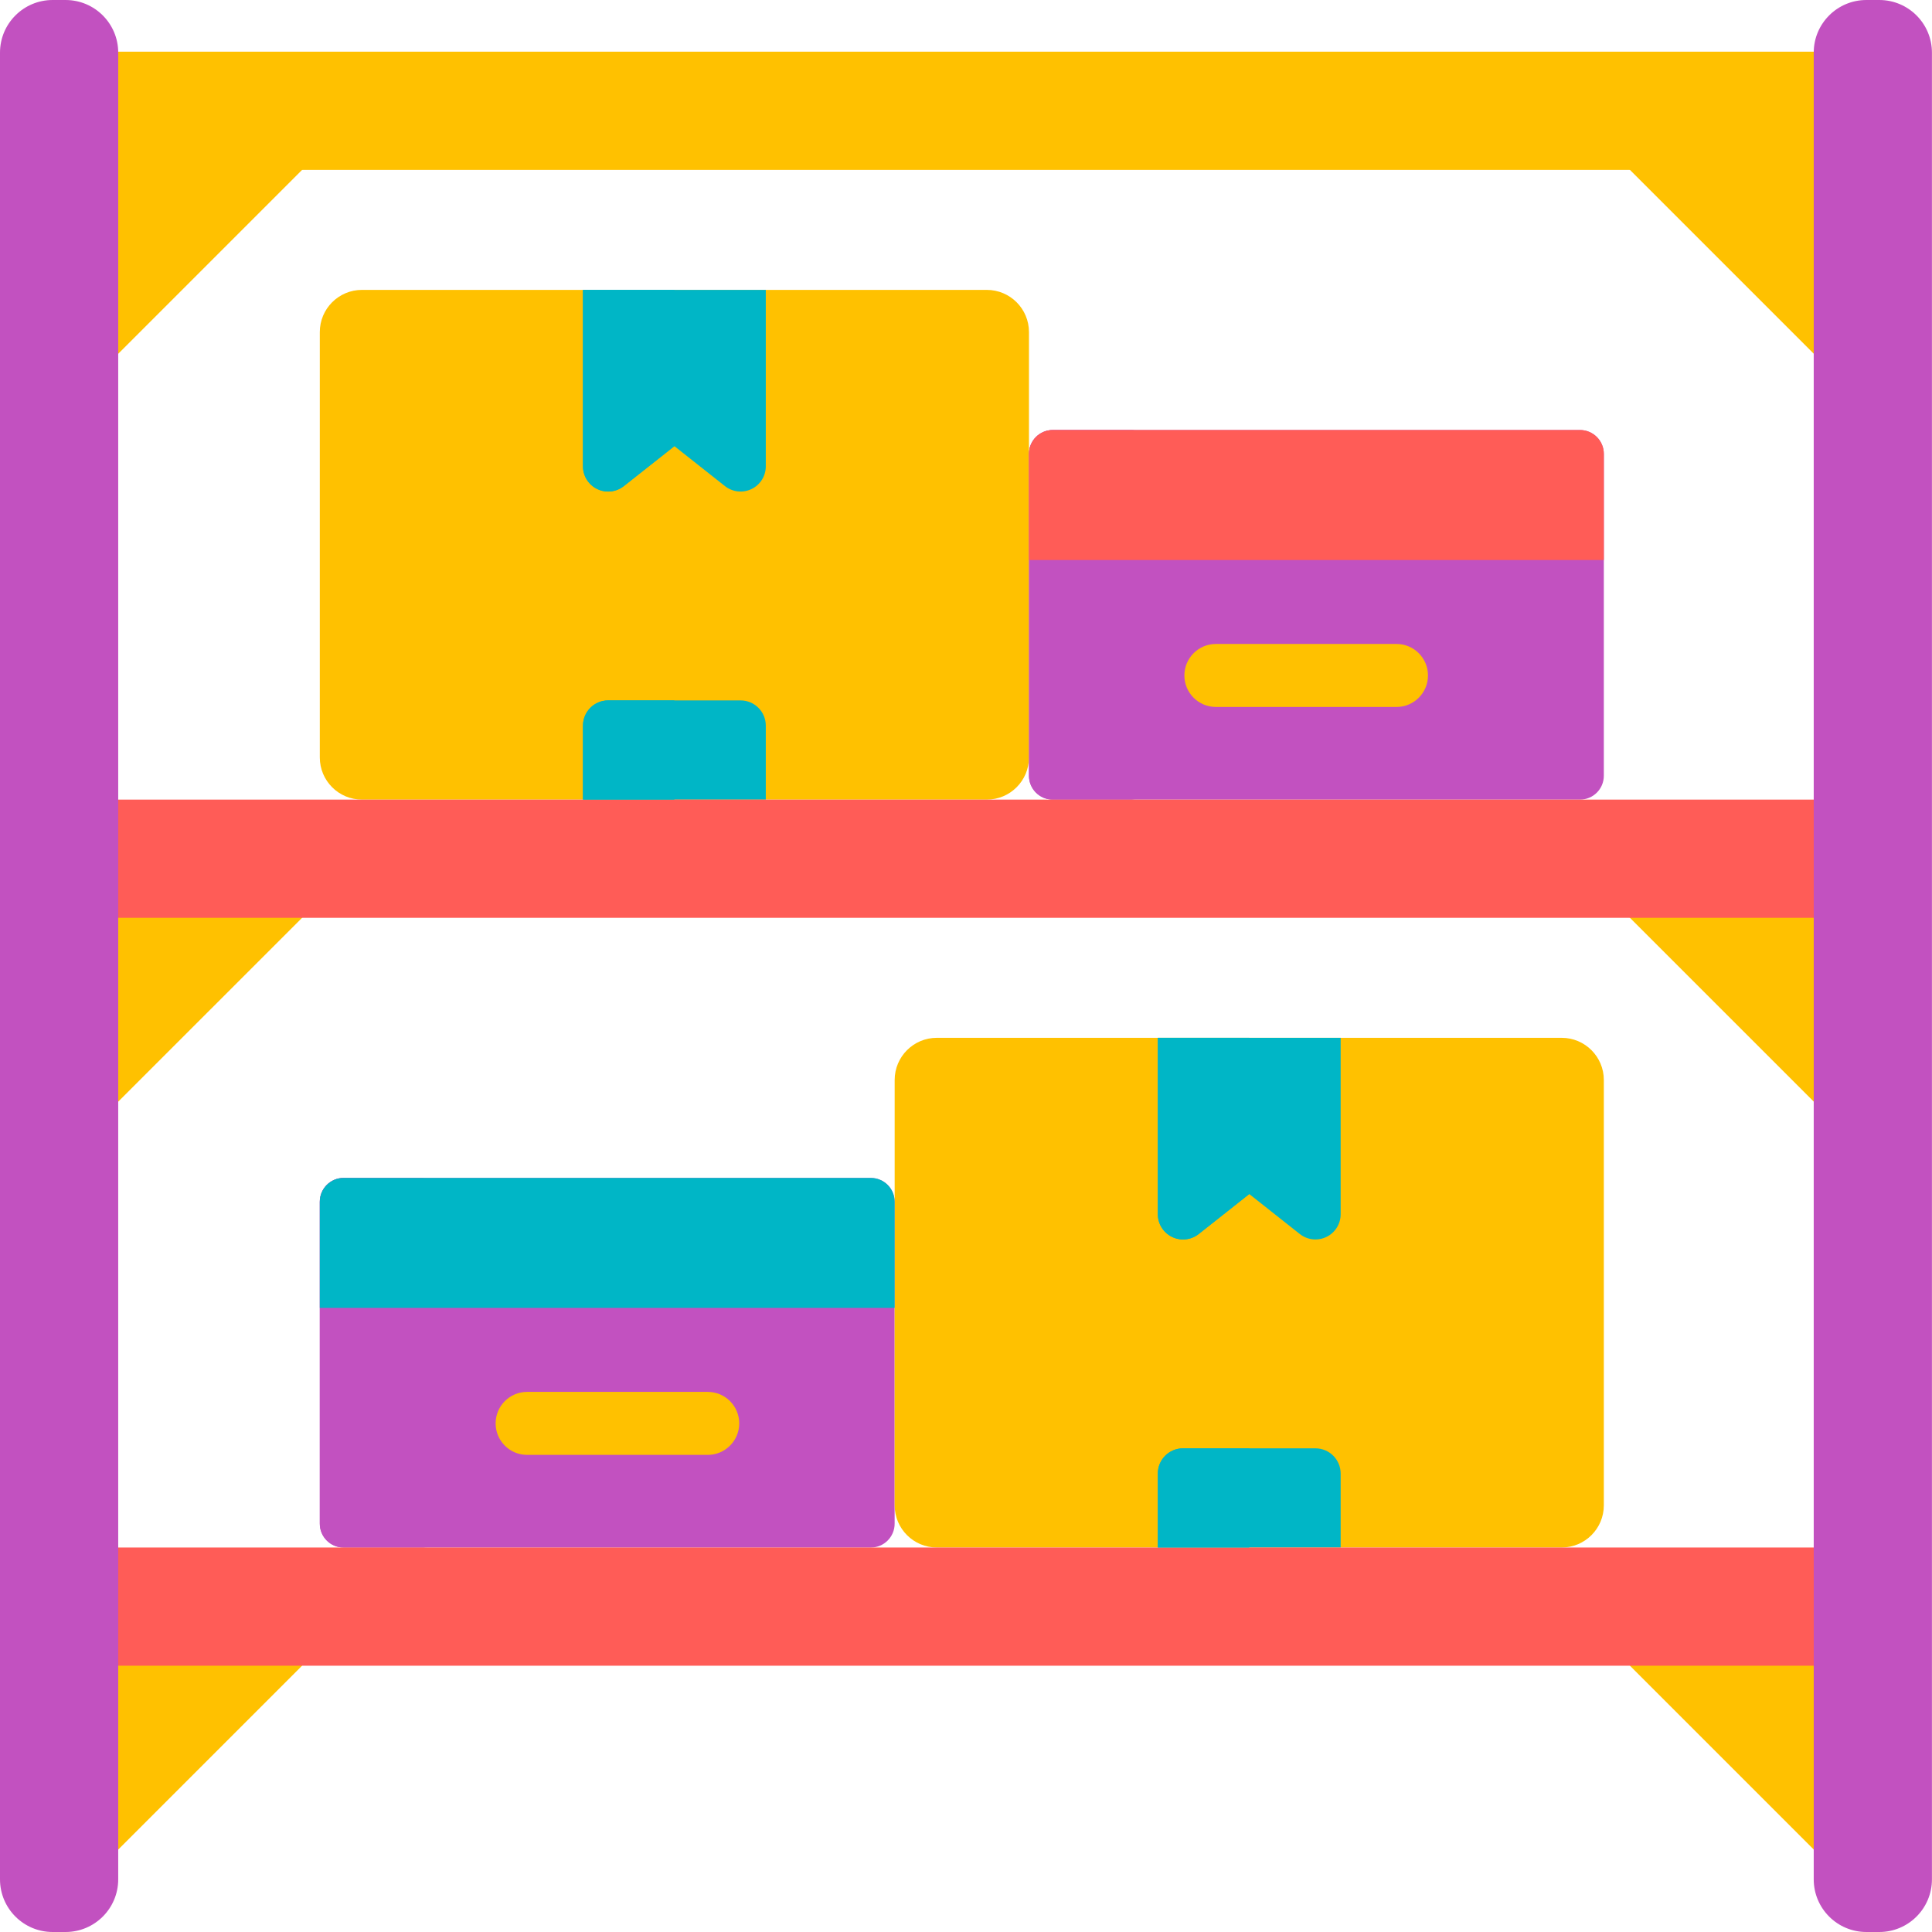 <svg width="64" height="64" viewBox="0 0 64 64" fill="none" xmlns="http://www.w3.org/2000/svg">
<path d="M28.846 39.021H27.456H25.789H24.399H15.831H14.441H12.774H11.383C10.947 39.021 10.594 39.374 10.594 39.811V50.474C10.594 50.91 10.947 51.264 11.383 51.264H12.774H14.441H15.831H24.399H25.789H27.456H28.846C29.283 51.264 29.636 50.91 29.636 50.474V39.811C29.637 39.374 29.283 39.021 28.846 39.021Z" fill="#C251C0"/>
<path d="M34.876 14.245H36.266H37.933H39.323H47.891H49.281H50.949H52.339C52.775 14.245 53.129 14.599 53.129 15.035V25.698C53.129 26.134 52.775 26.488 52.339 26.488H50.949H49.281H47.891H39.323H37.933H36.266H34.876C34.44 26.488 34.086 26.135 34.086 25.698V15.035C34.086 14.599 34.44 14.245 34.876 14.245Z" fill="#C251C0"/>
<path d="M53.129 35.776C53.129 35.004 52.503 34.379 51.731 34.379H31.034C30.262 34.379 29.637 35.004 29.637 35.776V49.866C29.637 50.638 30.262 51.263 31.034 51.263H51.731C52.503 51.263 53.129 50.638 53.129 49.866V35.776H53.129Z" fill="#FFC100"/>
<path d="M10.594 11C10.594 10.229 11.219 9.603 11.991 9.603H32.688C33.46 9.603 34.086 10.229 34.086 11V25.091C34.086 25.863 33.46 26.488 32.688 26.488H11.991C11.219 26.488 10.594 25.863 10.594 25.091V11H10.594Z" fill="#FFC100"/>
<path d="M13.376 50.474V39.81C13.376 39.374 13.73 39.02 14.166 39.02H12.774H11.383C10.947 39.02 10.594 39.374 10.594 39.81V50.474C10.594 50.91 10.947 51.263 11.383 51.263H12.774H14.166C13.73 51.263 13.376 50.91 13.376 50.474Z" fill="#C251C0"/>
<path d="M36.869 25.698V15.035C36.869 14.599 37.222 14.245 37.658 14.245H36.266H34.876C34.44 14.245 34.086 14.599 34.086 15.035V25.698C34.086 26.134 34.439 26.488 34.876 26.488H36.266H37.658C37.222 26.488 36.869 26.134 36.869 25.698Z" fill="#C251C0"/>
<path d="M43.576 47.978H39.19C38.729 47.978 38.355 48.352 38.355 48.812V51.263H44.411V48.812C44.41 48.352 44.037 47.978 43.576 47.978Z" fill="#00B6C6"/>
<path d="M38.355 34.379V40.224C38.355 40.544 38.538 40.835 38.827 40.975C39.114 41.114 39.457 41.077 39.708 40.879L41.383 39.554L43.058 40.879C43.209 40.997 43.392 41.059 43.576 41.059C43.7 41.059 43.824 41.031 43.94 40.975C44.228 40.836 44.411 40.544 44.411 40.224V34.379H38.355Z" fill="#00B6C6"/>
<path d="M19.312 9.603V15.448C19.312 15.768 19.495 16.06 19.784 16.2C19.899 16.256 20.023 16.283 20.147 16.283C20.331 16.283 20.515 16.222 20.665 16.103L22.34 14.779L24.015 16.103C24.266 16.301 24.608 16.339 24.897 16.199C25.185 16.06 25.368 15.768 25.368 15.448V9.603H19.312Z" fill="#00B6C6"/>
<path d="M24.533 23.202H20.147C19.686 23.202 19.312 23.576 19.312 24.037V26.488H25.368V24.037C25.368 23.576 24.994 23.202 24.533 23.202Z" fill="#00B6C6"/>
<path d="M10.146 30.265L3.777 36.633V30.265H10.146Z" fill="#FFC100"/>
<path d="M53.855 30.265L60.224 36.633V30.265H53.855Z" fill="#FFC100"/>
<path d="M10.146 5.489L3.777 11.858V5.489H10.146Z" fill="#FFC100"/>
<path d="M53.855 5.489L60.224 11.858V5.489H53.855Z" fill="#FFC100"/>
<path d="M10.146 55.04L3.777 61.409V55.04H10.146Z" fill="#FFC100"/>
<path d="M53.855 55.04L60.224 61.409V55.04H53.855Z" fill="#FFC100"/>
<path d="M23.444 48.195H17.462C16.885 48.195 16.418 47.728 16.418 47.151C16.418 46.575 16.885 46.108 17.462 46.108H23.444C24.02 46.108 24.488 46.575 24.488 47.151C24.488 47.728 24.02 48.195 23.444 48.195Z" fill="#FFC100"/>
<path d="M46.261 23.419H40.278C39.702 23.419 39.234 22.952 39.234 22.376C39.234 21.8 39.701 21.332 40.278 21.332H46.261C46.837 21.332 47.304 21.8 47.304 22.376C47.304 22.952 46.837 23.419 46.261 23.419Z" fill="#FFC100"/>
<path d="M11.138 26.488H2.301V30.404H11.138H47.296H51.193H53.206H62.044V26.488H53.206H11.138Z" fill="#FF5C57"/>
<path d="M11.138 51.263H2.301V55.179H11.138H53.206H62.044V51.263H53.206H11.138Z" fill="#FF5C57"/>
<path d="M53.206 1.712H11.138H2.301V5.628H11.138H47.296H51.193H53.206H62.044V1.712H53.206Z" fill="#FFC100"/>
<path d="M63.998 11.316V1.744C63.998 0.781 63.217 0 62.254 0H61.826C60.863 0 60.082 0.781 60.082 1.744V12.225V51.775V62.256C60.082 63.219 60.863 64 61.826 64H62.254C63.217 64 63.998 63.219 63.998 62.256V51.775V14.887" fill="#C251C0"/>
<path d="M0 1.744V12.225V51.775V62.256C0 63.219 0.781 64 1.744 64H2.172C3.135 64 3.916 63.219 3.916 62.256V51.775V12.225V1.744C3.916 0.781 3.135 0 2.172 0H1.744C0.781 0 0 0.781 0 1.744Z" fill="#C251C0"/>
<path d="M28.846 39.021H27.456H25.789H24.399H15.831H14.441H12.774H11.383C10.947 39.021 10.594 39.374 10.594 39.811V43.326H29.636V39.811C29.637 39.374 29.283 39.021 28.846 39.021Z" fill="#00B6C6"/>
<path d="M34.876 14.245H36.266H37.933H39.323H47.891H49.281H50.948H52.339C52.775 14.245 53.129 14.599 53.129 15.035V18.551H34.086V15.035C34.086 14.599 34.439 14.245 34.876 14.245Z" fill="#FF5C57"/>
<path d="M22.34 23.202H20.147C19.686 23.202 19.312 23.576 19.312 24.037V26.488H22.34V23.202Z" fill="#00B6C6"/>
<path d="M22.34 9.603H19.312V15.448C19.312 15.768 19.495 16.06 19.784 16.2C19.899 16.256 20.023 16.283 20.147 16.283C20.331 16.283 20.515 16.222 20.665 16.103L22.34 14.779V9.603Z" fill="#00B6C6"/>
<path d="M41.383 47.978H39.19C38.729 47.978 38.355 48.352 38.355 48.812V51.263H41.383V47.978Z" fill="#00B6C6"/>
<path d="M41.383 34.379H38.355V40.224C38.355 40.544 38.538 40.835 38.827 40.975C39.114 41.114 39.457 41.077 39.708 40.879L41.383 39.554L41.383 39.555V34.379Z" fill="#00B6C6"/>
</svg>
